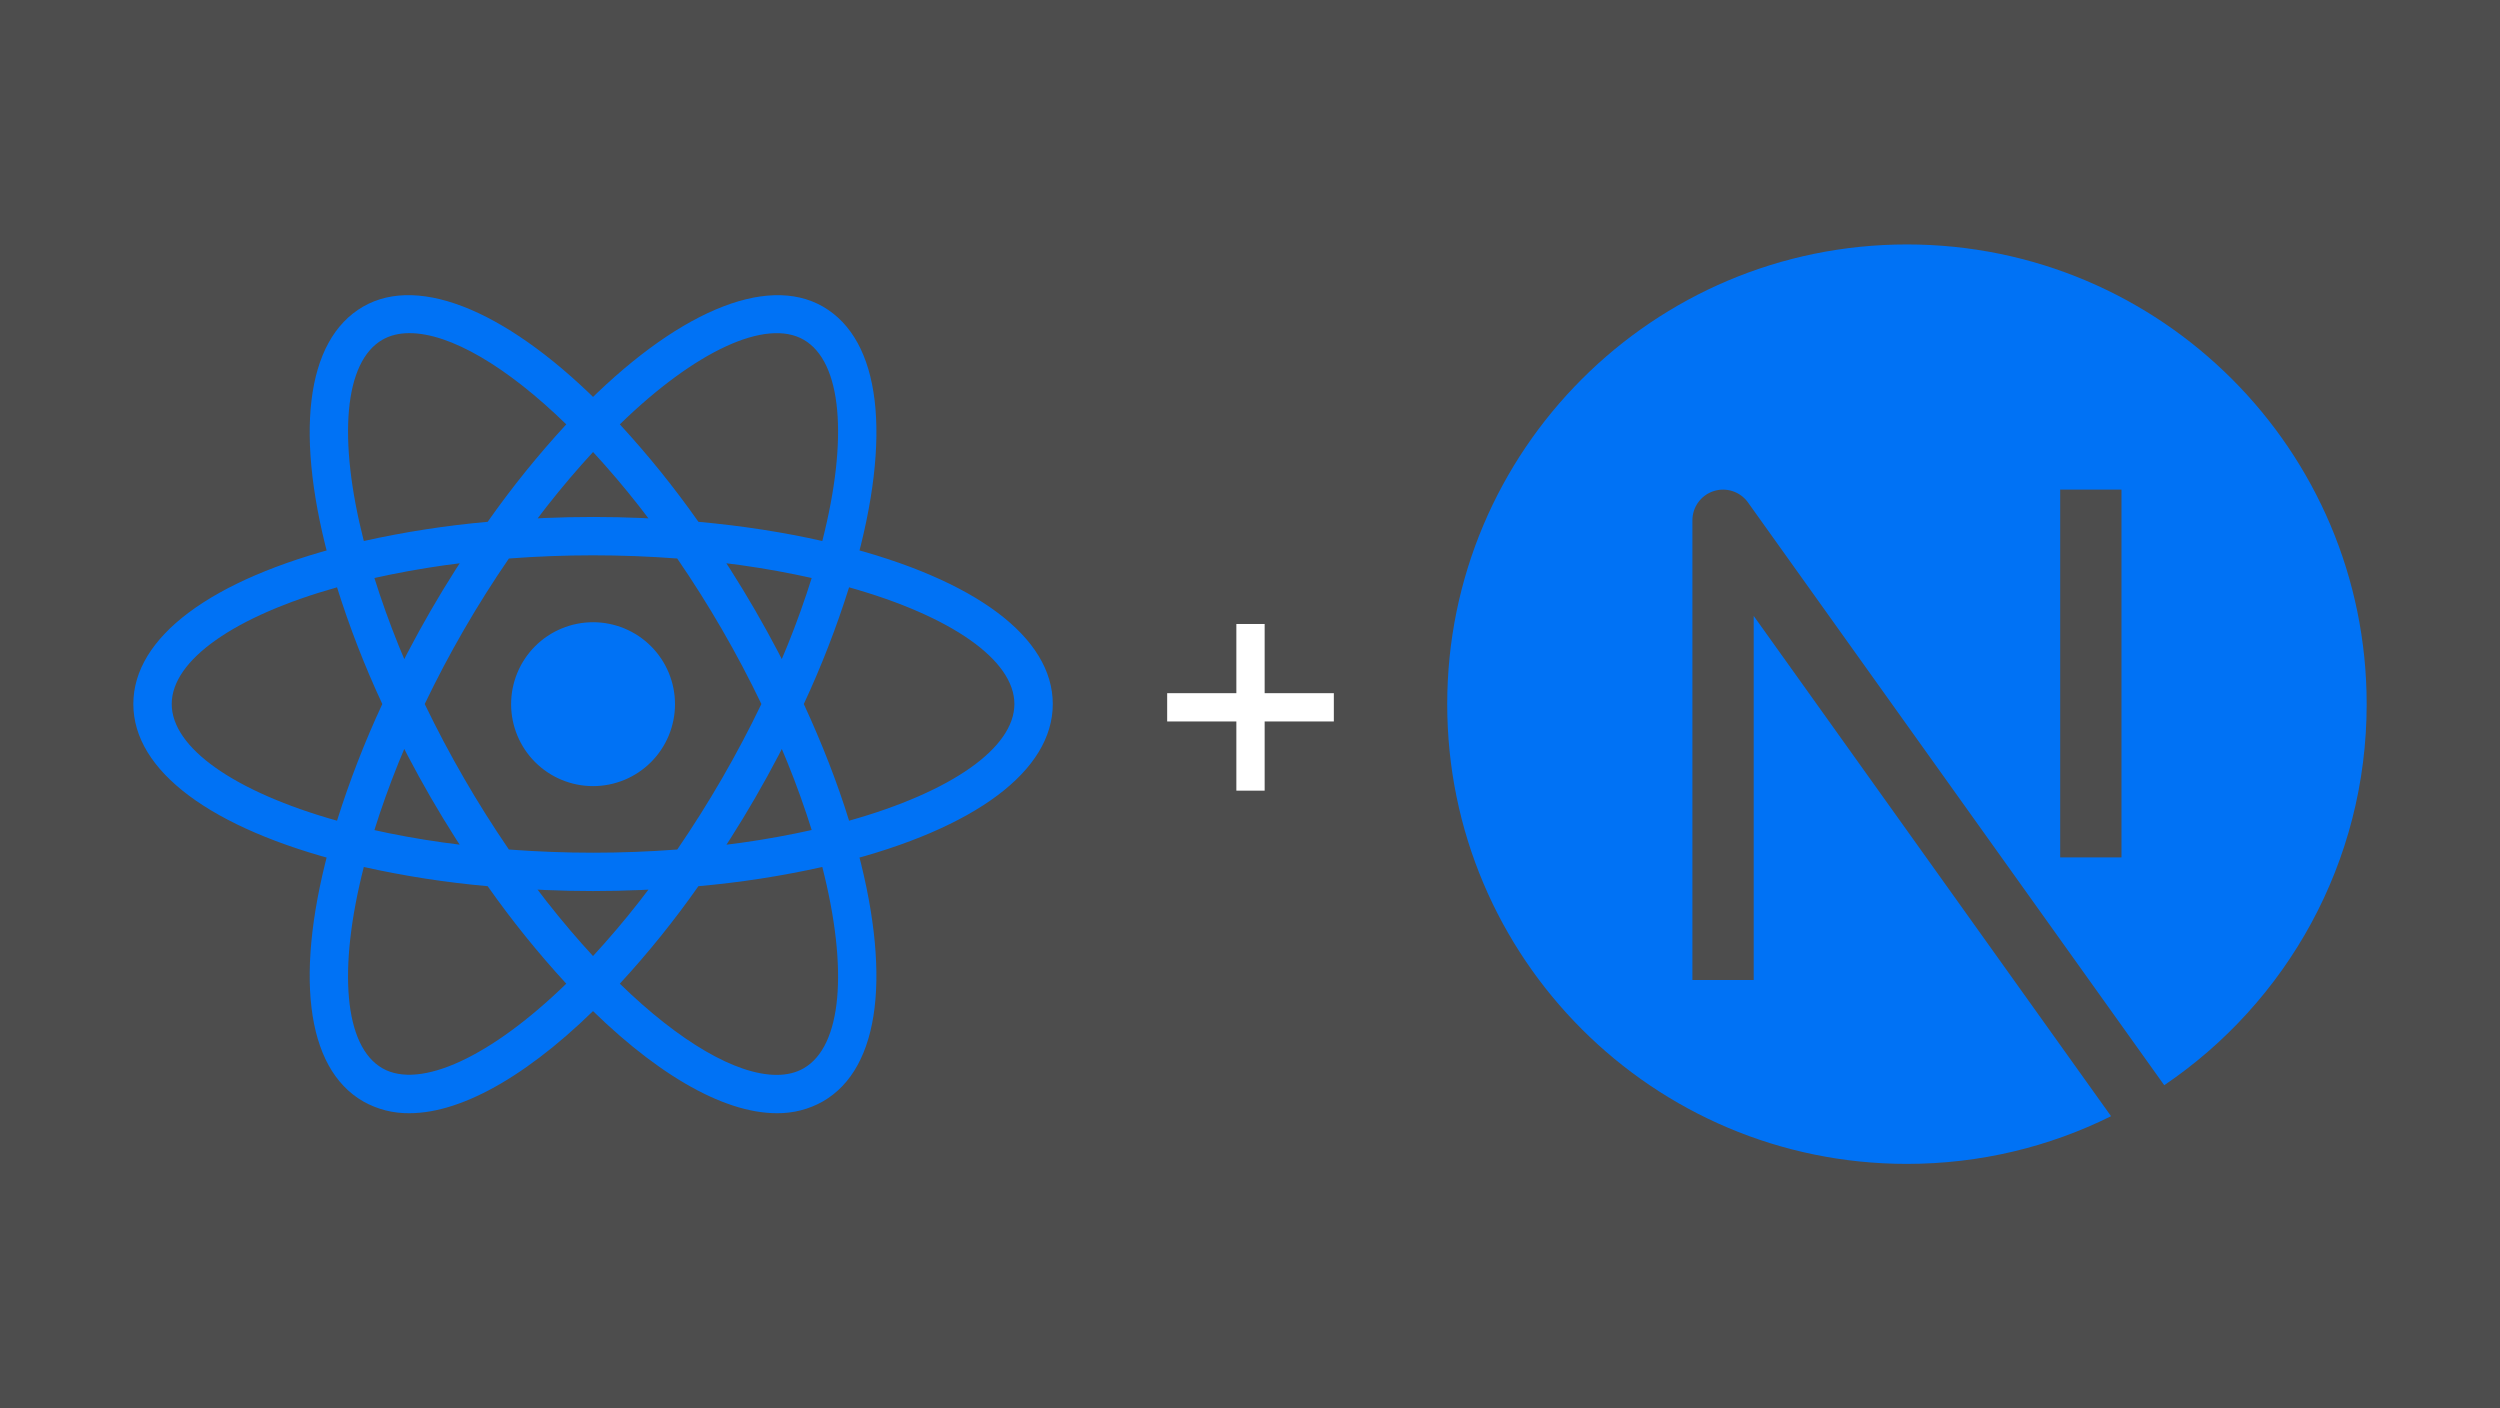 <svg width="900" height="507" viewBox="0 0 900 507" fill="none" xmlns="http://www.w3.org/2000/svg">
<rect width="900" height="507" fill="#4D4D4D"/>
<path fill-rule="evenodd" clip-rule="evenodd" d="M521 253.5C521 162.097 595.097 88 686.5 88C777.902 88 852 162.097 852 253.5C852 310.586 823.097 360.923 779.125 390.673L629.278 180.888C626.49 176.985 621.5 175.33 616.933 176.794C612.365 178.258 609.267 182.504 609.267 187.301V352.8H631.333V221.73L759.98 401.834C737.841 412.824 712.892 419 686.5 419C595.097 419 521 344.902 521 253.5ZM741.667 308.667V176.267H763.733V308.667H741.667Z" fill="#0072F5"/>
<path d="M445.091 284.636V224.636H455.273V284.636H445.091ZM420.182 259.727V249.545H480.182V259.727H420.182Z" fill="white"/>
<path d="M213.5 224C209.626 224 205.79 224.763 202.211 226.245C198.632 227.728 195.379 229.901 192.64 232.64C189.901 235.38 187.728 238.632 186.245 242.211C184.763 245.79 184 249.626 184 253.5C184 257.374 184.763 261.21 186.245 264.789C187.728 268.369 189.901 271.621 192.64 274.36C195.379 277.099 198.632 279.272 202.211 280.755C205.79 282.237 209.626 283.001 213.5 283.001C217.374 283.001 221.21 282.237 224.789 280.755C228.368 279.272 231.621 277.099 234.36 274.36C237.099 271.621 239.272 268.369 240.755 264.789C242.237 261.21 243 257.374 243 253.5C243 249.626 242.237 245.79 240.755 242.211C239.272 238.632 237.099 235.38 234.36 232.64C231.621 229.901 228.368 227.728 224.789 226.245C221.21 224.763 217.374 224 213.5 224ZM130.86 312.184L124.351 310.529C75.832 298.268 48 277.456 48 253.445C48 229.434 75.832 208.622 124.351 196.361L130.86 194.72L132.695 201.175C137.61 218.107 143.897 234.61 151.493 250.521L152.886 253.459L151.493 256.396C143.884 272.302 137.597 288.806 132.695 305.743L130.86 312.184ZM121.33 211.436C84.451 221.793 61.819 237.64 61.819 253.445C61.819 269.236 84.451 285.083 121.33 295.454C125.841 281.11 131.286 267.077 137.632 253.445C131.279 239.816 125.833 225.782 121.33 211.436V211.436ZM296.14 312.184L294.305 305.715C289.395 288.784 283.103 272.284 275.494 256.383L274.101 253.445L275.494 250.507C283.101 234.6 289.392 218.096 294.305 201.161L296.14 194.706L302.663 196.347C351.168 208.608 379 229.42 379 253.445C379 277.47 351.168 298.268 302.663 310.529L296.14 312.184V312.184ZM289.368 253.445C295.988 267.775 301.463 281.856 305.67 295.454C342.562 285.083 365.181 269.236 365.181 253.445C365.181 237.64 342.549 221.807 305.67 211.436C301.166 225.782 295.72 239.816 289.368 253.445V253.445ZM121.234 211.367L119.399 204.926C105.76 156.848 109.897 122.397 130.75 110.37C151.203 98.564 184.041 112.508 218.451 147.828L223.14 152.642L218.451 157.455C206.224 170.165 195.053 183.851 185.048 198.375L183.186 201.037L179.945 201.312C162.345 202.7 144.888 205.513 127.743 209.725L121.234 211.367V211.367ZM147.383 119.928C143.687 119.928 140.418 120.728 137.66 122.314C123.951 130.216 121.523 157.689 130.971 194.761C145.668 191.492 160.562 189.184 175.559 187.852C184.212 175.548 193.666 163.827 203.86 152.766C182.345 131.816 161.974 119.928 147.383 119.928V119.928ZM279.631 400.754C279.617 400.754 279.617 400.754 279.631 400.754C259.978 400.754 234.739 385.955 208.549 359.062L203.86 354.248L208.549 349.435C220.773 336.72 231.939 323.031 241.938 308.501L243.8 305.84L247.028 305.564C264.636 304.184 282.103 301.375 299.257 297.165L305.766 295.523L307.614 301.978C321.227 350.028 317.103 384.493 296.25 396.506C291.185 399.37 285.449 400.836 279.631 400.754V400.754ZM223.14 354.124C244.655 375.074 265.026 386.962 279.617 386.962H279.631C283.313 386.962 286.596 386.162 289.34 384.576C303.049 376.674 305.49 349.187 296.029 312.115C281.329 315.389 266.429 317.697 251.427 319.024C242.784 331.337 233.335 343.062 223.14 354.124V354.124ZM305.766 211.367L299.257 209.725C282.106 205.501 264.638 202.688 247.028 201.312L243.8 201.037L241.938 198.375C231.945 183.846 220.777 170.16 208.549 157.455L203.86 152.642L208.549 147.828C242.945 112.522 275.769 98.578 296.25 110.37C317.103 122.397 321.24 156.848 307.614 204.912L305.766 211.367ZM251.427 187.852C267.177 189.286 282.141 191.617 296.029 194.761C305.49 157.689 303.049 130.216 289.34 122.314C275.714 114.439 250.103 126.506 223.14 152.766C233.329 163.828 242.778 175.548 251.427 187.852V187.852ZM147.383 400.754C141.56 400.838 135.819 399.372 130.75 396.506C109.897 384.493 105.76 350.042 119.399 301.978L121.22 295.523L127.73 297.165C143.659 301.178 161.23 304.005 179.931 305.564L183.172 305.84L185.02 308.501C195.027 323.029 206.198 336.718 218.424 349.435L223.113 354.248L218.424 359.062C192.247 385.955 167.008 400.754 147.383 400.754V400.754ZM130.971 312.115C121.51 349.187 123.951 376.674 137.66 384.576C151.272 392.341 176.869 380.37 203.86 354.124C193.67 343.054 184.217 331.329 175.559 319.024C160.561 317.698 145.667 315.39 130.971 312.115V312.115ZM213.5 320.776C202.149 320.776 190.482 320.279 178.8 319.314L175.559 319.038L173.697 316.376C167.09 306.882 160.878 297.118 155.079 287.11C149.296 277.094 143.931 266.843 138.997 256.383L137.618 253.445L138.997 250.507C143.93 240.047 149.295 229.795 155.079 219.78C160.788 209.905 167.063 200.057 173.697 190.514L175.559 187.852L178.8 187.576C201.897 185.618 225.117 185.618 248.214 187.576L251.441 187.852L253.289 190.514C266.517 209.506 278.129 229.574 288.003 250.507L289.396 253.445L288.003 256.383C278.153 277.328 266.54 297.399 253.289 316.376L251.441 319.038L248.214 319.314C236.532 320.279 224.851 320.776 213.5 320.776V320.776ZM183.2 305.826C203.611 307.357 223.389 307.357 243.814 305.826C255.217 289.155 265.342 271.645 274.101 253.445C265.357 235.234 255.227 217.722 243.8 201.064C223.629 199.533 203.371 199.533 183.2 201.064C171.768 217.719 161.637 235.231 152.899 253.445C161.668 271.643 171.796 289.152 183.2 305.826V305.826Z" fill="#0072F5"/>
</svg>
